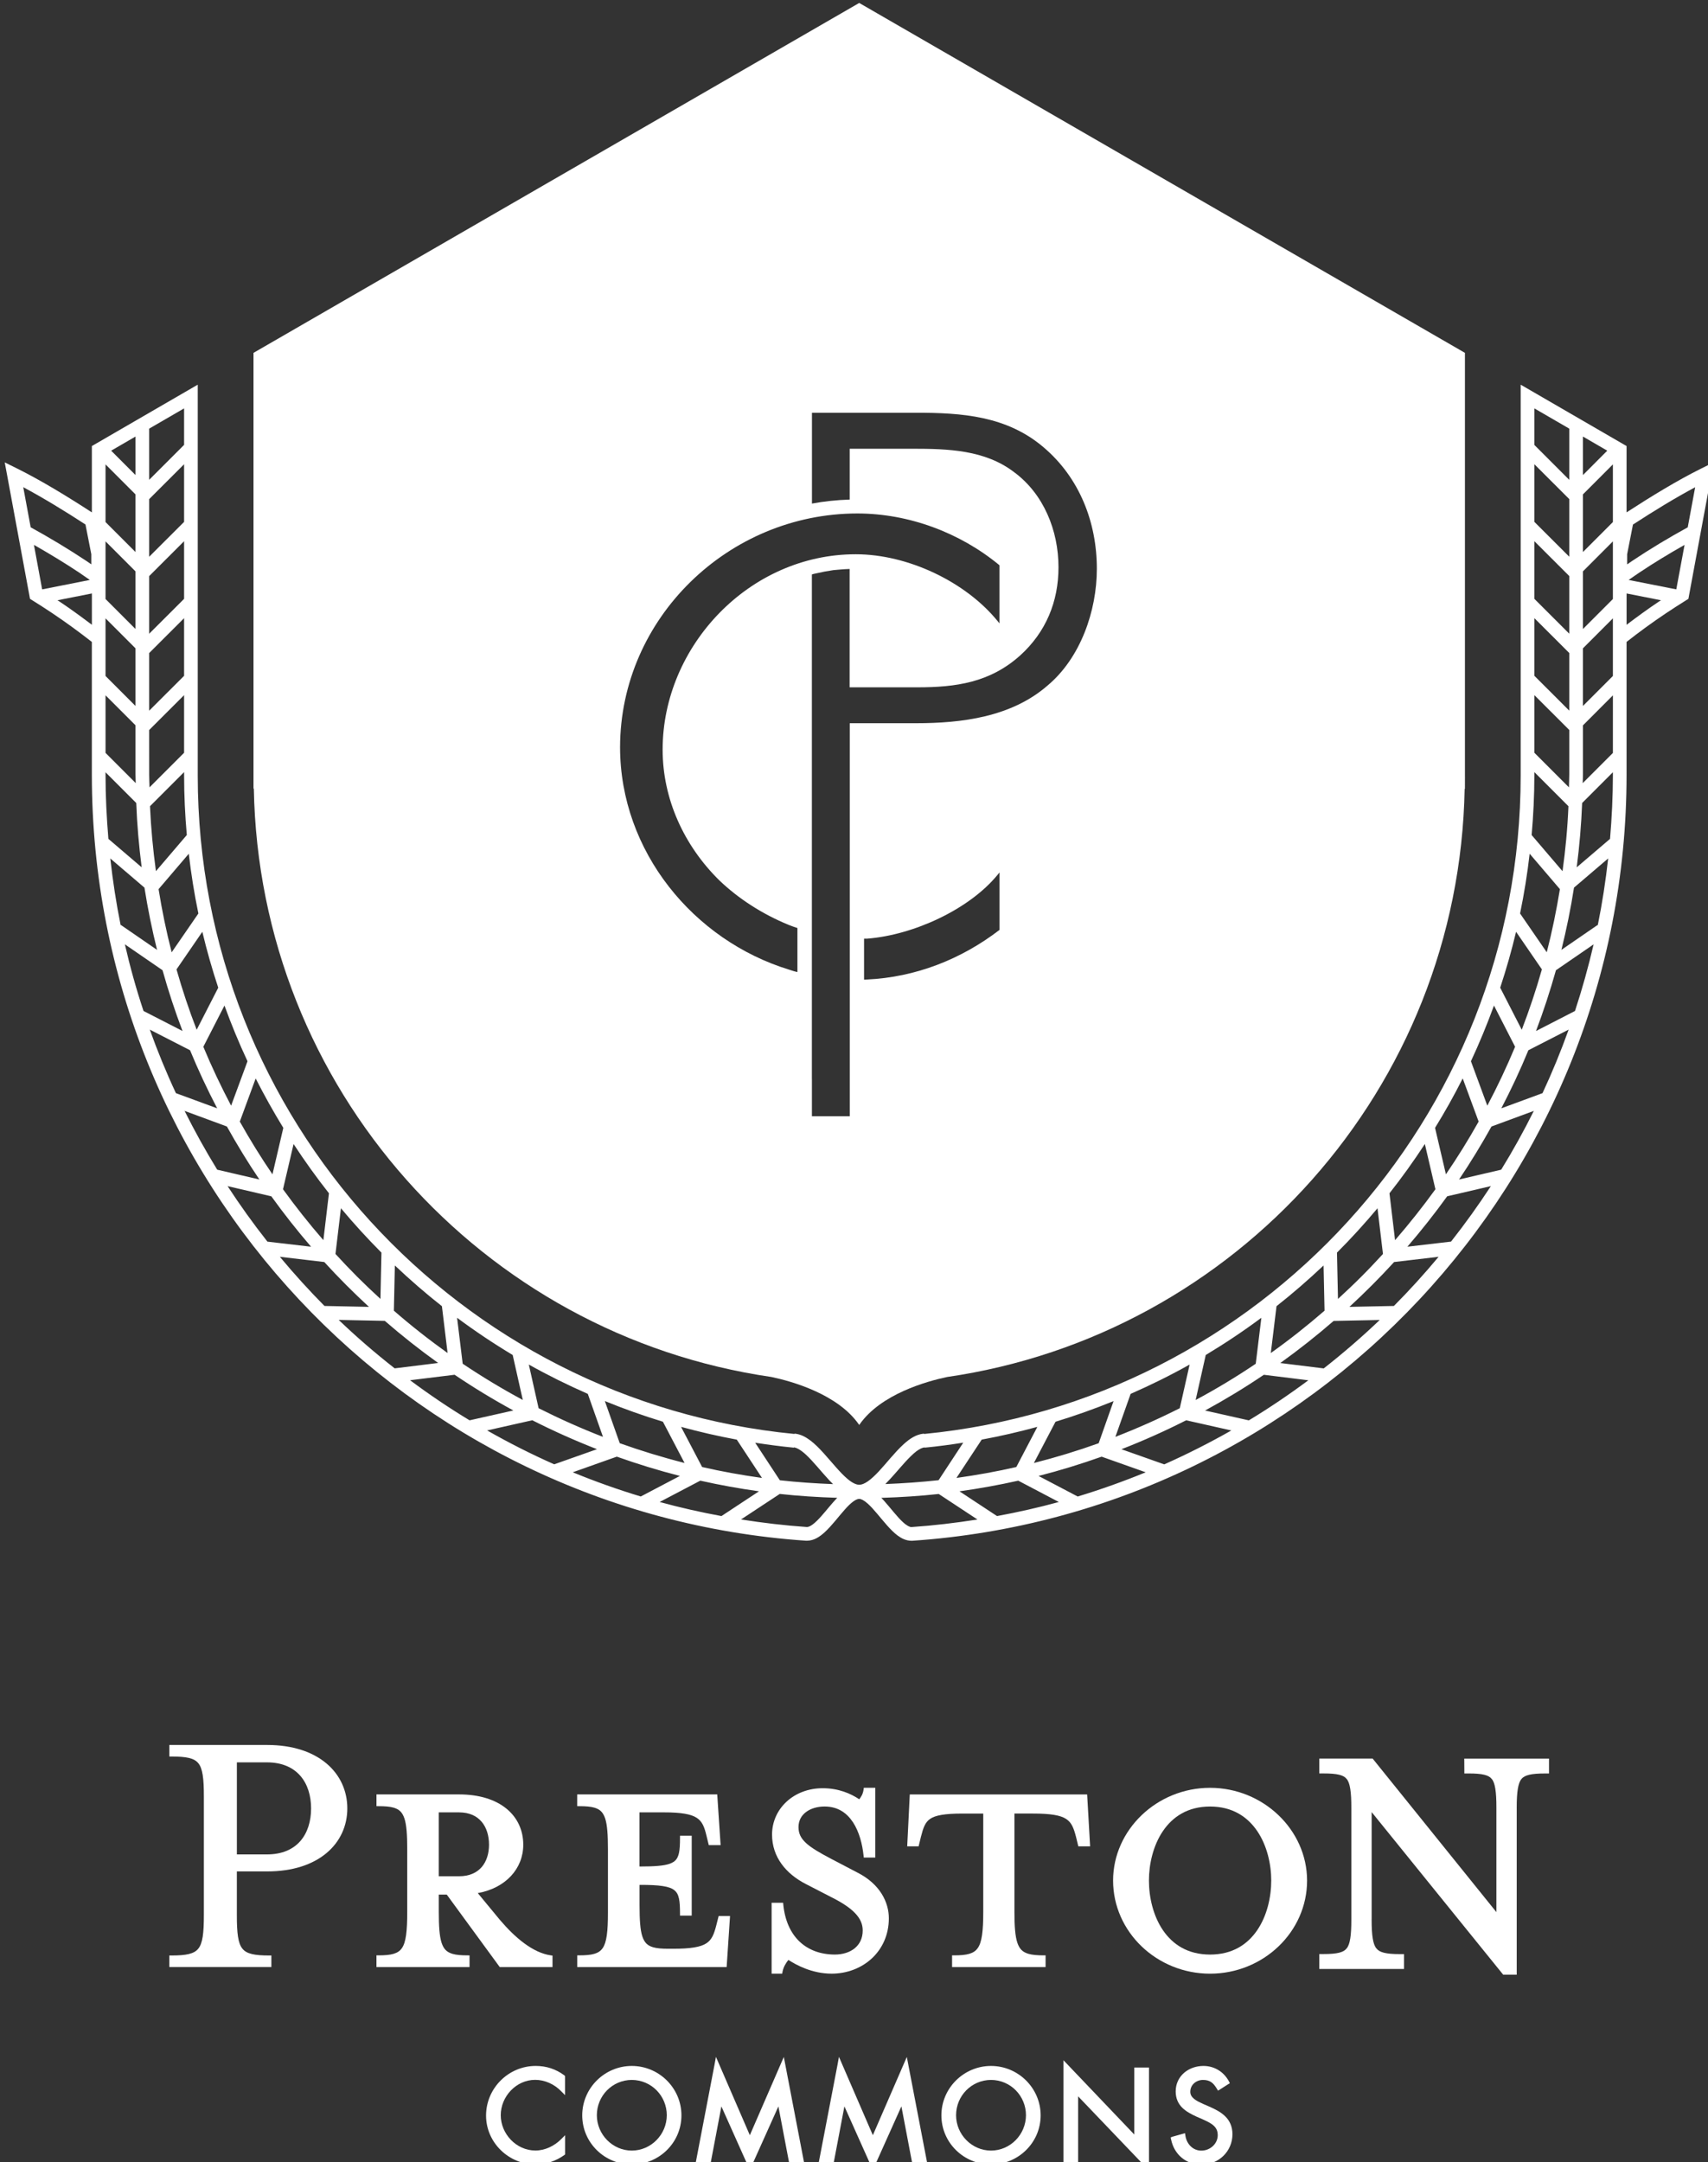 <?xml version="1.0" encoding="utf-8"?>
<!-- Generator: Adobe Illustrator 16.0.0, SVG Export Plug-In . SVG Version: 6.00 Build 0)  -->
<!DOCTYPE svg PUBLIC "-//W3C//DTD SVG 1.1//EN" "http://www.w3.org/Graphics/SVG/1.1/DTD/svg11.dtd">
<svg version="1.1" id="Layer_1" xmlns="http://www.w3.org/2000/svg" xmlns:xlink="http://www.w3.org/1999/xlink" x="0px" y="0px"
	 width="131.309px" height="166.152px" viewBox="0 0 131.309 166.152" enable-background="new 0 0 131.309 166.152"
	 xml:space="preserve">
<rect x="0" y="0" width="131.309" height="166.152" fill="#333333" stroke="none"/>
<g>
	<path fill="#FFFFFF" d="M130.804,35.995c-1.843,0.912-3.892,2.167-5.756,3.376v-5.096l-8.141-4.716v30.027v0.002
		c0,26.407-20.124,48.103-45.873,50.601v-0.003l-0.002-0.024l-0.025,0.003c-0.604,0.062-1.09,0.407-1.54,0.814
		c-0.673,0.613-1.298,1.433-1.899,2.078c-0.3,0.321-0.597,0.598-0.856,0.777c-0.262,0.18-0.48,0.258-0.644,0.257h-0.007H66.06
		h-0.004h-0.013c-0.215,0.001-0.54-0.147-0.909-0.466c-0.566-0.479-1.19-1.272-1.83-1.979c-0.322-0.354-0.65-0.689-1.003-0.956
		c-0.356-0.267-0.742-0.481-1.198-0.526l-0.025-0.002l-0.003,0.026c-25.745-2.498-45.873-24.193-45.873-50.6v0V29.559l-8.14,4.716
		v5.098c-1.864-1.212-3.914-2.464-5.756-3.376l-0.941-0.466l1.942,10.487l0.197,0.122c0.511,0.317,1.021,0.646,1.522,0.982
		c1.049,0.703,2.054,1.436,3.035,2.205v10.209c0.001,31.202,24.222,56.744,54.887,58.854l0.09,0.002
		c0.555-0.009,0.978-0.307,1.35-0.64c0.558-0.509,1.06-1.196,1.543-1.736c0.235-0.27,0.471-0.5,0.672-0.643
		c0.196-0.144,0.347-0.194,0.438-0.195l0.013-0.001l0.019,0.001c0.122,0.001,0.36,0.109,0.641,0.367
		c0.444,0.393,0.945,1.062,1.469,1.654c0.262,0.295,0.526,0.57,0.827,0.796c0.298,0.219,0.648,0.397,1.058,0.4l0.094-0.002
		c30.663-2.108,54.885-27.652,54.886-58.854V49.326c0.977-0.768,1.985-1.502,3.034-2.205c0.503-0.335,1.016-0.665,1.523-0.982
		l0.187-0.116l0.01-0.006l1.943-10.488L130.804,35.995z M122.835,71.098l-0.014-0.021l-2.782,1.913
		c0.388-1.569,0.716-3.164,0.968-4.783l2.626-2.241C123.441,67.701,123.177,69.412,122.835,71.098z M102.785,96.254
		c1.088-1.086,2.127-2.228,3.116-3.409l0.419,3.513c-0.545,0.593-1.098,1.178-1.666,1.745c-0.584,0.584-1.184,1.152-1.792,1.71
		L102.785,96.254z M107.162,100.352l-3.421,0.071c1.193-1.101,2.342-2.247,3.436-3.446l3.421-0.403
		C109.508,97.883,108.363,99.143,107.162,100.352z M106.821,91.695c0.963-1.221,1.868-2.482,2.72-3.787l0.812,3.477
		c-0.975,1.348-2.011,2.652-3.103,3.912L106.821,91.695z M110.325,86.667c0.76-1.231,1.472-2.5,2.126-3.8l1.225,3.316
		c-0.781,1.392-1.621,2.745-2.516,4.052L110.325,86.667z M111.553,95.408l-3.354,0.391c1.073-1.246,2.093-2.537,3.059-3.874
		l3.359-0.782C113.656,92.614,112.636,94.035,111.553,95.408z M113.084,81.548c0.65-1.395,1.24-2.822,1.771-4.28l1.624,3.168
		c-0.643,1.543-1.358,3.056-2.136,4.527L113.084,81.548z M115.41,89.881l-3.24,0.754c0.888-1.317,1.717-2.679,2.494-4.072
		l3.254-1.199C117.149,86.91,116.313,88.416,115.41,89.881z M115.333,75.896c0.464-1.405,0.874-2.837,1.221-4.295l1.985,2.889
		c-0.449,1.576-0.965,3.123-1.548,4.638L115.333,75.896z M118.587,84l-3.168,1.166c0.757-1.454,1.455-2.938,2.081-4.463l3.096-1.586
		C119.999,80.78,119.328,82.41,118.587,84z M116.861,70.194c0.312-1.507,0.558-3.039,0.737-4.592l2.326,2.721
		c-0.269,1.642-0.601,3.263-1.011,4.852L116.861,70.194z M121.083,77.686l-2.997,1.539c0.578-1.526,1.086-3.084,1.533-4.67
		l2.896-1.989C122.111,74.303,121.635,76.01,121.083,77.686z M120.125,66.945l-2.374-2.778c0.131-1.509,0.208-3.035,0.208-4.579
		V59.33l2.621,2.622C120.51,63.639,120.354,65.301,120.125,66.945z M117.959,53.413l2.684,2.68v3.408c0,0.334-0.019,0.664-0.025,1
		l-2.658-2.659V53.413z M117.959,47.499l2.684,2.68v4.429l-2.684-2.68V47.499z M117.959,41.585l2.684,2.68v4.43l-2.684-2.681V41.585
		z M117.959,35.671l2.684,2.68v4.429l-2.684-2.68V35.671z M117.959,31.381l2.684,1.556v3.936l-2.684-2.684V31.381z M101.768,105.151
		l-3.341-0.413c1.418-1.015,2.785-2.096,4.101-3.235l3.544-0.073C104.7,102.737,103.264,103.977,101.768,105.151z M98.137,100.37
		c1.254-0.987,2.46-2.036,3.617-3.129l0.075,3.474c-1.323,1.149-2.698,2.234-4.131,3.255L98.137,100.37z M96.008,109.144
		l-3.364-0.756c1.549-0.846,3.062-1.76,4.519-2.747l3.42,0.423C99.11,107.158,97.585,108.19,96.008,109.144z M92.697,104.12
		c1.474-0.886,2.9-1.837,4.275-2.859l-0.432,3.532c-1.489,1.004-3.028,1.934-4.62,2.785L92.697,104.12z M71.081,111.22l0.002,0.022
		l0.024-0.003c0.996-0.096,1.974-0.228,2.947-0.382l-1.896,2.885c-1.351,0.145-2.722,0.244-4.096,0.296
		c0.535-0.533,1.038-1.154,1.524-1.688c0.305-0.331,0.599-0.625,0.861-0.827C70.706,111.331,70.921,111.238,71.081,111.22z
		 M70.089,117.341h-0.02h-0.001h-0.001l-0.013,0.001c-0.106,0.001-0.346-0.106-0.625-0.367c-0.44-0.393-0.941-1.067-1.467-1.656
		c-0.069-0.079-0.139-0.148-0.206-0.221c1.484-0.045,2.958-0.14,4.412-0.298l2.977,1.961
		C73.478,117.023,71.795,117.224,70.089,117.341z M75.472,110.623c1.445-0.266,2.874-0.597,4.279-0.98l-1.618,3.086
		c-1.508,0.347-3.046,0.622-4.603,0.839L75.472,110.623z M76.651,116.498l-2.888-1.902c1.529-0.212,3.03-0.486,4.519-0.818
		l3.12,1.639C79.841,115.844,78.256,116.201,76.651,116.498z M81.147,109.249c1.52-0.464,3.008-0.993,4.463-1.586l-1.145,3.238
		c-1.623,0.581-3.288,1.089-4.981,1.519L81.147,109.249z M82.852,114.995l-3.009-1.58c1.646-0.42,3.266-0.919,4.849-1.482
		l3.387,1.201C86.374,113.835,84.63,114.455,82.852,114.995z M86.921,107.108c1.552-0.679,3.065-1.427,4.536-2.253l-0.756,3.354
		c-1.606,0.81-3.258,1.546-4.951,2.201L86.921,107.108z M89.504,112.525l-3.289-1.163c1.705-0.663,3.361-1.405,4.976-2.224
		l3.472,0.782C92.992,110.867,91.273,111.74,89.504,112.525z M123.778,64.46l-2.562,2.187c0.208-1.624,0.353-3.274,0.417-4.943
		l2.362-2.362l0.003,0.195C123.997,61.197,123.914,62.836,123.778,64.46z M123.997,57.858l-2.321,2.321
		c0.005-0.224,0.02-0.447,0.02-0.675v-3.767l2.303-2.305L123.997,57.858z M121.694,33.545l1.871,1.086l-1.871,1.875V33.545z
		 M123.997,40.115l-2.303,2.305V37.99l2.303-2.305V40.115z M123.997,51.944l-2.303,2.305V49.82l2.303-2.305V51.944z M123.997,46.03
		l-2.303,2.305v-4.429l2.303-2.305V46.03z M129.507,41.87l-0.636,3.418l-3.662-0.723c0.277-0.194,0.555-0.389,0.839-0.578
		C127.179,43.23,128.336,42.535,129.507,41.87z M129.752,40.52c-1.453,0.797-2.889,1.657-4.292,2.595
		c-0.125,0.088-0.245,0.171-0.368,0.255l0.001-0.782l0.447-2.28c1.552-1.009,3.219-2.034,4.782-2.867L129.752,40.52z
		 M127.693,46.125l-0.193,0.125c-0.841,0.561-1.652,1.156-2.45,1.76v-2.407L127.693,46.125z M4.613,46.25l-0.194-0.125l2.645-0.523
		v2.407C6.263,47.406,5.455,46.811,4.613,46.25z M6.071,43.988c0.28,0.188,0.557,0.382,0.834,0.576L3.24,45.289L2.609,41.87
		C3.776,42.534,4.93,43.23,6.071,43.988z M2.358,40.519l-0.57-3.082c1.564,0.835,3.232,1.858,4.783,2.867l0.448,2.28l0.001,0.782
		c-0.123-0.084-0.246-0.169-0.367-0.253C5.245,42.177,3.81,41.316,2.358,40.519z M42.607,112.521
		c-1.77-0.781-3.488-1.655-5.158-2.604l3.473-0.782c1.614,0.818,3.274,1.561,4.975,2.224L42.607,112.521z M45.19,107.108
		l1.167,3.305c-1.693-0.655-3.343-1.394-4.95-2.203l-0.752-3.355C42.123,105.678,43.638,106.427,45.19,107.108z M50.964,109.247
		l1.663,3.17c-1.694-0.43-3.354-0.937-4.982-1.519L46.5,107.66C47.957,108.256,49.445,108.785,50.964,109.247z M49.262,114.993
		c-1.781-0.538-3.525-1.159-5.229-1.86l3.387-1.201c1.581,0.563,3.202,1.062,4.849,1.482L49.262,114.993z M56.643,110.624
		l1.938,2.944c-1.557-0.217-3.09-0.492-4.603-0.839l-1.619-3.086C53.764,110.026,55.193,110.357,56.643,110.624z M55.463,116.498
		c-1.608-0.297-3.192-0.654-4.749-1.082l3.123-1.639c1.483,0.332,2.989,0.606,4.514,0.818L55.463,116.498z M56.97,116.758
		l2.976-1.961c1.458,0.158,2.932,0.253,4.418,0.298c-0.435,0.455-0.835,0.974-1.22,1.406c-0.238,0.27-0.474,0.502-0.668,0.643
		c-0.196,0.146-0.347,0.195-0.431,0.194H62.04h-0.019C60.316,117.22,58.632,117.02,56.97,116.758z M61.03,111.219
		c0.215,0.023,0.545,0.206,0.907,0.54c0.566,0.513,1.189,1.319,1.842,2.016c0.088,0.094,0.177,0.18,0.266,0.267
		c-1.374-0.051-2.742-0.146-4.091-0.295l-1.896-2.884c0.974,0.147,1.954,0.281,2.945,0.377l0.025,0.003L61.03,111.219z
		 M39.415,104.12l0.777,3.456c-1.585-0.852-3.132-1.785-4.621-2.785l-0.431-3.531C36.515,102.283,37.941,103.237,39.415,104.12z
		 M36.101,109.14c-1.575-0.95-3.1-1.983-4.575-3.08l3.423-0.421c1.458,0.985,2.965,1.901,4.517,2.745L36.101,109.14z M33.974,100.37
		l0.436,3.6c-1.427-1.021-2.81-2.105-4.13-3.255l0.076-3.474C31.513,98.335,32.719,99.384,33.974,100.37z M11.105,68.207
		c0.255,1.62,0.582,3.215,0.969,4.784l-2.78-1.913L9.277,71.1c-0.342-1.686-0.605-3.397-0.797-5.134L11.105,68.207z M29.249,99.813
		c-0.609-0.559-1.205-1.126-1.793-1.711c-0.564-0.567-1.121-1.153-1.665-1.745l0.419-3.513c0.988,1.182,2.03,2.322,3.115,3.41
		L29.249,99.813z M24.945,100.352c-1.196-1.208-2.342-2.47-3.431-3.778l3.417,0.403c1.092,1.199,2.241,2.346,3.434,3.446
		L24.945,100.352z M24.86,95.296c-1.091-1.256-2.127-2.563-3.103-3.911l0.813-3.476c0.852,1.304,1.758,2.564,2.719,3.785
		L24.86,95.296z M20.947,90.238c-0.895-1.307-1.73-2.661-2.511-4.053l1.22-3.315c0.657,1.295,1.368,2.563,2.125,3.798L20.947,90.238
		z M17.768,84.963c-0.777-1.473-1.492-2.981-2.136-4.527l1.625-3.168c0.529,1.459,1.119,2.887,1.771,4.28L17.768,84.963z
		 M15.121,79.129c-0.588-1.515-1.102-3.061-1.552-4.638l1.986-2.89c0.348,1.457,0.758,2.889,1.223,4.296L15.121,79.129z
		 M13.198,73.176c-0.41-1.589-0.743-3.21-1.007-4.852l2.322-2.72c0.18,1.552,0.425,3.083,0.738,4.591L13.198,73.176z M14.361,64.165
		l-2.373,2.777c-0.224-1.644-0.382-3.308-0.457-4.992l2.623-2.622v0.259C14.153,61.131,14.229,62.656,14.361,64.165z M11.468,56.096
		l2.685-2.681v4.43l-2.659,2.657c-0.008-0.335-0.025-0.664-0.025-1.001L11.468,56.096z M11.468,50.182l2.685-2.681v4.43l-2.685,2.68
		V50.182z M11.468,44.268l2.685-2.681v4.43l-2.685,2.68V44.268z M11.468,38.354l2.685-2.681v4.43l-2.685,2.68V38.354z
		 M11.468,32.937l2.685-1.556v2.804l-2.685,2.684V32.937z M11.033,77.685C10.476,76.01,10,74.303,9.6,72.564l2.896,1.991
		c0.444,1.586,0.955,3.144,1.537,4.669L11.033,77.685z M13.524,84c-0.742-1.589-1.412-3.22-2.009-4.883l3.096,1.586
		c0.628,1.524,1.328,3.012,2.085,4.463L13.524,84z M16.699,89.881c-0.9-1.465-1.737-2.971-2.509-4.518l3.253,1.199
		c0.778,1.394,1.607,2.755,2.498,4.072L16.699,89.881z M20.561,95.411c-1.086-1.376-2.105-2.797-3.064-4.266l3.363,0.782
		c0.961,1.335,1.981,2.628,3.055,3.874L20.561,95.411z M30.343,105.147c-1.497-1.17-2.934-2.411-4.304-3.722l3.544,0.073
		c1.315,1.14,2.683,2.221,4.101,3.235L30.343,105.147z M10.436,60.176l-2.322-2.322l-0.001-4.426l2.304,2.306v3.767
		C10.417,59.728,10.432,59.952,10.436,60.176z M8.113,47.514l2.304,2.306v4.429l-2.304-2.305V47.514z M8.113,41.6l2.304,2.306v4.429
		L8.113,46.03V41.6z M8.113,35.685l2.304,2.306v4.429l-2.304-2.305V35.685z M8.546,34.631l1.872-1.086v2.96L8.546,34.631z
		 M8.113,59.537v-0.194l2.362,2.361c0.061,1.665,0.208,3.315,0.417,4.943L8.333,64.46C8.197,62.836,8.113,61.196,8.113,59.537z"/>
	<path fill="#FFFFFF" d="M59.306,105.81L59.306,105.81c1.555,0.327,5.101,1.312,6.729,3.658l0.021,0.029l0.021-0.029
		c1.628-2.344,5.176-3.329,6.729-3.656l0,0c22.238-3.228,39.375-22.178,39.795-45.211l0.021,0.023V59.82l0.002-0.077l-0.002-0.078
		V27.114L66.055,0.227L19.489,27.114v33.494l0.025-0.022C19.927,83.626,37.062,102.582,59.306,105.81z M50.942,57.603
		c0,3.783,1.634,7.367,4.361,10.048c1.483,1.42,3.334,2.603,5.313,3.412v0.002l0.016,0.006c0.228,0.093,0.432,0.162,0.673,0.24
		v3.383c-0.109-0.025-0.188-0.041-0.301-0.075l-0.324-0.104c-7.362-2.249-13.002-9.092-13.01-17.095
		c0.014-9.92,8.334-17.962,18.243-17.964c3.934,0.002,7.88,1.46,10.922,3.977v4.468l-0.139-0.174
		c-2.467-3.033-6.919-5.136-10.894-5.136h-0.011h-0.01h-0.009c-4.054,0-7.762,1.747-10.456,4.503
		C52.619,49.854,50.942,53.61,50.942,57.603z M62.416,82.904v-1.871V60.758v-1.812V55.58v-0.676V44.143l0.13-0.041l0.166-0.035
		c0.44-0.104,0.892-0.19,1.346-0.255c0.145-0.02,0.294-0.021,0.443-0.04c0.267-0.026,0.542-0.042,0.817-0.051v9.094h5.207
		c2.942,0,5.579-0.356,7.913-2.456c1.979-1.799,2.937-4.134,2.937-6.771c0-2.817-1.14-5.635-3.415-7.309
		c-2.243-1.712-5.078-1.796-7.806-1.796h-0.105h-4.726v3.906c-0.988,0.031-1.957,0.132-2.901,0.308v-1.285v-5.696h7.991
		c3.548,0,6.979,0.241,9.812,2.652c2.775,2.348,4.099,5.786,4.099,9.334c0.001,3.253-1.264,6.867-3.795,8.981
		c-2.776,2.412-6.57,2.891-10.123,2.891h-5.078v0.753v1.805v3.393v0.67v18.559v1.725v3.294h-2.909V82.904z M66.428,75.281V72.13
		c0.09,0,0.162,0.001,0.253-0.003c3.563-0.281,7.85-2.257,10.02-4.915l0.137-0.168v4.415c-2.941,2.253-6.444,3.635-10.185,3.809
		L66.428,75.281z"/>
	<path fill="#FFFFFF" d="M20.546,134.087h-7.527v0.738v0.15h0.15c1.156-0.002,1.766,0.121,2.079,0.517
		c0.329,0.395,0.429,1.181,0.425,2.573v9.08c0.003,1.394-0.096,2.188-0.426,2.589c-0.315,0.403-0.923,0.532-2.079,0.53h-0.15v0.736
		v0.15h7.845v-0.736v-0.15h-0.15c-1.158,0.002-1.766-0.127-2.08-0.53c-0.329-0.401-0.428-1.195-0.424-2.589v-3.342h2.336
		c1.968,0,3.506-0.531,4.555-1.408c1.049-0.875,1.602-2.096,1.601-3.436c0.001-1.339-0.551-2.567-1.6-3.45
		C24.053,134.627,22.514,134.087,20.546,134.087z M18.21,135.423h2.307c1.184,0.001,2.021,0.402,2.575,1.037
		c0.553,0.636,0.824,1.521,0.824,2.5c0,0.993-0.273,1.877-0.826,2.51c-0.554,0.632-1.39,1.026-2.573,1.027H18.21V135.423z"/>
	<path fill="#FFFFFF" d="M34.776,150.135c-0.435-0.137-0.666-0.36-0.83-0.856c-0.16-0.496-0.213-1.261-0.212-2.379v-1.316h0.612
		l4.072,5.567h4.058v-0.748v-0.13l-0.128-0.019c-1.373-0.197-2.733-1.335-3.923-2.734l0,0l-1.694-2.051
		c2.147-0.383,3.5-1.885,3.497-3.719c0.001-1.103-0.447-2.08-1.293-2.77c-0.846-0.69-2.079-1.094-3.646-1.094h-6.347v0.754v0.15
		h0.15c0.496-0.001,0.882,0.03,1.174,0.115c0.435,0.133,0.665,0.35,0.829,0.839c0.16,0.49,0.213,1.25,0.212,2.368v4.789
		c0.003,1.492-0.099,2.351-0.405,2.79c-0.151,0.222-0.346,0.354-0.638,0.443c-0.292,0.088-0.678,0.121-1.173,0.12h-0.15v0.748v0.15
		h7.157v-0.748v-0.149l-0.15-0.001C35.453,150.256,35.067,150.222,34.776,150.135z M33.733,139.266h1.557
		c0.803,0.001,1.365,0.281,1.741,0.725c0.375,0.444,0.564,1.067,0.564,1.76c0,0.676-0.188,1.283-0.562,1.717
		c-0.376,0.433-0.939,0.706-1.743,0.707h-1.557V139.266z"/>
	<path fill="#FFFFFF" d="M46.738,146.951c0.003,1.469-0.101,2.314-0.406,2.747c-0.151,0.217-0.346,0.349-0.637,0.437
		c-0.291,0.087-0.676,0.119-1.169,0.118h-0.15v0.15v0.598v0.15h11.488l0.26-3.922h-0.758h-0.117l-0.181,0.715
		c-0.179,0.701-0.352,1.126-0.783,1.396c-0.434,0.275-1.189,0.408-2.542,0.406h-0.361c-0.496,0.001-0.882-0.03-1.174-0.115
		c-0.435-0.133-0.664-0.35-0.828-0.84c-0.16-0.491-0.212-1.252-0.212-2.371v-1.582H49.2c1.488-0.005,2.275,0.108,2.641,0.408
		c0.185,0.147,0.291,0.34,0.356,0.634c0.065,0.293,0.081,0.679,0.081,1.169v0.15h0.75h0.15v-6.139h-0.75h-0.15v0.15
		c0,0.498-0.016,0.89-0.081,1.184c-0.104,0.441-0.272,0.658-0.712,0.82c-0.444,0.158-1.169,0.212-2.285,0.211h-0.036v-4.16h1.856
		c1.354-0.002,2.11,0.139,2.539,0.418c0.427,0.273,0.592,0.697,0.756,1.383l0,0.001l0.147,0.6l0.028,0.114h0.75h0.16l-0.26-3.895
		H51.14h-6.767v0.754v0.15h0.15c0.497-0.001,0.885,0.03,1.176,0.115c0.436,0.133,0.664,0.35,0.828,0.839
		c0.159,0.489,0.211,1.25,0.211,2.368v4.789V146.951z"/>
	<path fill="#FFFFFF" d="M65.71,149.708c-0.381,0.312-0.922,0.485-1.537,0.484c-2.178-0.009-3.708-1.361-3.955-3.843l-0.013-0.136
		h-0.734h-0.15v5.447h0.687h0.126l0.021-0.124c0.07-0.4,0.285-0.72,0.455-0.932c0.598,0.385,1.811,1.054,3.32,1.056
		c1.189,0,2.289-0.425,3.093-1.17c0.805-0.745,1.31-1.814,1.31-3.082c0.002-1.222-0.667-2.63-2.418-3.517l0,0l-2.004-1.048
		c-0.91-0.477-1.553-0.855-1.954-1.229c-0.401-0.377-0.566-0.727-0.57-1.212c0.002-0.508,0.22-0.891,0.581-1.163
		s0.869-0.424,1.428-0.423c1.024,0.002,1.707,0.494,2.185,1.219c0.475,0.725,0.72,1.686,0.81,2.568l0.014,0.135h0.735h0.15v-5.359
		h-0.75h-0.132l-0.017,0.131c-0.049,0.361-0.199,0.58-0.335,0.75c-0.648-0.437-1.587-0.849-2.81-0.849
		c-1.113,0-2.087,0.395-2.782,1.038s-1.111,1.538-1.11,2.524c-0.001,1.746,1.097,3.021,2.561,3.781l2.038,1.05
		c0.801,0.402,1.4,0.8,1.792,1.214c0.392,0.415,0.578,0.834,0.579,1.316v0.008C66.323,148.945,66.091,149.394,65.71,149.708z"/>
	<path fill="#FFFFFF" d="M79.055,150.133c-0.438-0.136-0.676-0.36-0.845-0.855c-0.164-0.496-0.222-1.26-0.221-2.378v-7.543h1.408
		c1.368-0.002,2.123,0.132,2.553,0.407c0.427,0.27,0.595,0.694,0.776,1.396l0,0l0.146,0.602l0.027,0.115h0.749h0.159l-0.229-3.988
		H69.943l-0.198,3.988h0.759h0.118l0.174-0.717l0,0c0.18-0.706,0.323-1.134,0.718-1.398c0.397-0.271,1.122-0.406,2.491-0.404h1.586
		v7.543c0.004,1.491-0.107,2.349-0.42,2.789c-0.155,0.222-0.354,0.355-0.649,0.444c-0.295,0.088-0.683,0.121-1.177,0.12h-0.15v0.748
		v0.15h7.188v-0.748v-0.15h-0.15C79.737,150.254,79.349,150.22,79.055,150.133z"/>
	<path fill="#FFFFFF" d="M93.028,137.38c-4.091,0.001-7.453,3.232-7.455,7.125c0,1.974,0.843,3.765,2.194,5.06
		c1.353,1.295,3.216,2.097,5.261,2.097c2.047,0,3.911-0.802,5.264-2.097s2.195-3.086,2.195-5.06
		C100.481,140.612,97.119,137.381,93.028,137.38z M89.402,140.706c0.752-1.104,1.907-1.887,3.626-1.889
		c1.72,0.002,2.876,0.784,3.628,1.889c0.75,1.104,1.076,2.539,1.075,3.799c0,1.278-0.326,2.712-1.076,3.812
		c-0.751,1.1-1.906,1.874-3.627,1.876c-1.718-0.002-2.873-0.775-3.624-1.874c-0.75-1.1-1.076-2.533-1.075-3.813
		C88.327,143.245,88.653,141.81,89.402,140.706z"/>
	<path fill="#FFFFFF" d="M112.577,135.981v0.146v0.15h0.301h0.026c1.055-0.003,1.558,0.127,1.779,0.422l0.002,0.002l0.002,0.002
		c0.246,0.278,0.359,0.971,0.354,2.209v0.077v7.942l-9.514-11.798h-4.102v0.846v0.146v0.15h0.297h0.026
		c1.054-0.003,1.557,0.127,1.778,0.422l0.002,0.003l0.002,0.002c0.254,0.282,0.365,0.991,0.359,2.265v0.021v0.002v8.428v0.077
		c0.005,1.238-0.107,1.934-0.361,2.223l-0.001,0.002l-0.002,0.002c-0.225,0.299-0.725,0.434-1.778,0.431h-0.026h-0.146h-0.15V151
		v0.15v0.15h6.516v-0.846v-0.146v-0.15h-0.301h-0.025c-1.053,0.003-1.562-0.132-1.793-0.432l-0.001-0.001l-0.002-0.002
		c-0.258-0.292-0.373-0.986-0.369-2.226l0.001-0.073v-8.179l10.115,12.497h0.738h0.15h0.15V138.99l-0.001-0.072
		c-0.004-1.24,0.114-1.929,0.365-2.214l0.001-0.002c0.231-0.297,0.75-0.427,1.822-0.424h0.146h0.15v-0.842v-0.15v-0.15h-6.516
		L112.577,135.981z"/>
	<path fill="#FFFFFF" d="M41.16,165.25c-1.466-0.001-2.662-1.273-2.663-2.715c0-1.439,1.189-2.715,2.641-2.715
		c0.752-0.001,1.481,0.335,2.004,0.874l0.001,0.001l0.043,0.044l0.256,0.256v-0.423v-0.965v-0.013v-0.062l-0.055-0.055l-0.008-0.008
		l-0.009-0.007c-0.647-0.476-1.375-0.712-2.188-0.712c-2.097,0.003-3.813,1.715-3.815,3.816c0.002,2.083,1.751,3.755,3.815,3.756
		c0.781-0.001,1.556-0.263,2.19-0.716l0.012-0.009l0.062-0.045v-1.056v-0.061v-0.362l-0.299,0.299
		C42.622,164.902,41.892,165.251,41.16,165.25z"/>
	<path fill="#FFFFFF" d="M48.572,158.751c-2.088,0.001-3.81,1.699-3.811,3.796c0,2.108,1.725,3.773,3.811,3.777
		c2.091-0.004,3.816-1.669,3.816-3.777C52.386,160.449,50.661,158.752,48.572,158.751z M45.885,162.54
		c0-1.489,1.182-2.707,2.686-2.715c1.509,0.008,2.69,1.226,2.691,2.715c-0.006,1.479-1.206,2.713-2.691,2.715
		C47.092,165.253,45.887,164.018,45.885,162.54z"/>
	<polygon fill="#FFFFFF" points="57.647,164.073 55.04,158.051 54.938,158.618 54.938,158.618 53.481,166.209 54.489,166.209 
		54.51,166.209 54.634,166.209 55.46,161.859 57.646,166.746 59.842,161.86 60.67,166.209 61.611,166.209 61.642,166.209 
		61.823,166.209 60.259,158.06 	"/>
	<polygon fill="#FFFFFF" points="67.104,164.073 64.497,158.051 64.395,158.618 64.395,158.618 62.937,166.209 63.945,166.209 
		63.966,166.209 64.09,166.209 64.917,161.857 67.104,166.746 69.299,161.858 70.127,166.209 71.068,166.209 71.099,166.209 
		71.281,166.209 69.715,158.06 	"/>
	<path fill="#FFFFFF" d="M76.188,158.751c-2.088,0.001-3.813,1.698-3.815,3.796c0.001,2.108,1.729,3.773,3.815,3.777
		c2.087-0.004,3.815-1.669,3.816-3.777C80.002,160.449,78.276,158.752,76.188,158.751z M76.188,165.255
		c-1.479-0.002-2.685-1.236-2.686-2.715c0-1.489,1.182-2.708,2.687-2.715c1.504,0.007,2.686,1.226,2.686,2.715
		C78.871,164.019,77.672,165.253,76.188,165.255z"/>
	<polygon fill="#FFFFFF" points="87.354,158.872 87.203,158.872 87.203,159.022 87.203,164.021 81.758,158.313 81.758,158.751 
		81.758,166.209 82.711,166.209 82.736,166.209 82.886,166.209 82.886,161.088 88.333,166.783 88.333,158.872 87.379,158.872 	"/>
	<path fill="#FFFFFF" d="M92.959,161.871l-0.46-0.2l0,0c-0.237-0.107-0.496-0.228-0.686-0.378c-0.189-0.154-0.303-0.319-0.304-0.552
		v-0.004c0-0.532,0.442-0.909,0.985-0.912c0.533,0.009,0.776,0.218,1.055,0.674l0.013,0.021l0.077,0.131l0.152-0.093l0.621-0.398
		l0.018-0.011l0.119-0.071l-0.073-0.146l-0.001-0.003l-0.001-0.001c-0.396-0.734-1.121-1.178-1.96-1.177
		c-0.558,0.002-1.087,0.188-1.48,0.527s-0.649,0.835-0.648,1.428c-0.002,0.545,0.2,0.955,0.506,1.256
		c0.305,0.302,0.703,0.505,1.112,0.693h0.001l0.43,0.186l0,0c0.324,0.147,0.63,0.288,0.842,0.472
		c0.212,0.187,0.338,0.398,0.341,0.757c-0.001,0.677-0.597,1.188-1.26,1.188c-0.647,0.001-1.128-0.504-1.226-1.146v-0.001
		l-0.004-0.025l-0.026-0.168l-0.949,0.267l-0.007,0.002l-0.027,0.01l-0.121,0.047l0.032,0.146l0,0
		c0.231,1.157,1.149,1.949,2.349,1.945c1.305-0.004,2.368-1.013,2.371-2.337v-0.001c-0.001-0.598-0.221-1.045-0.556-1.373
		C93.859,162.292,93.419,162.072,92.959,161.871z"/>
</g>
</svg>
